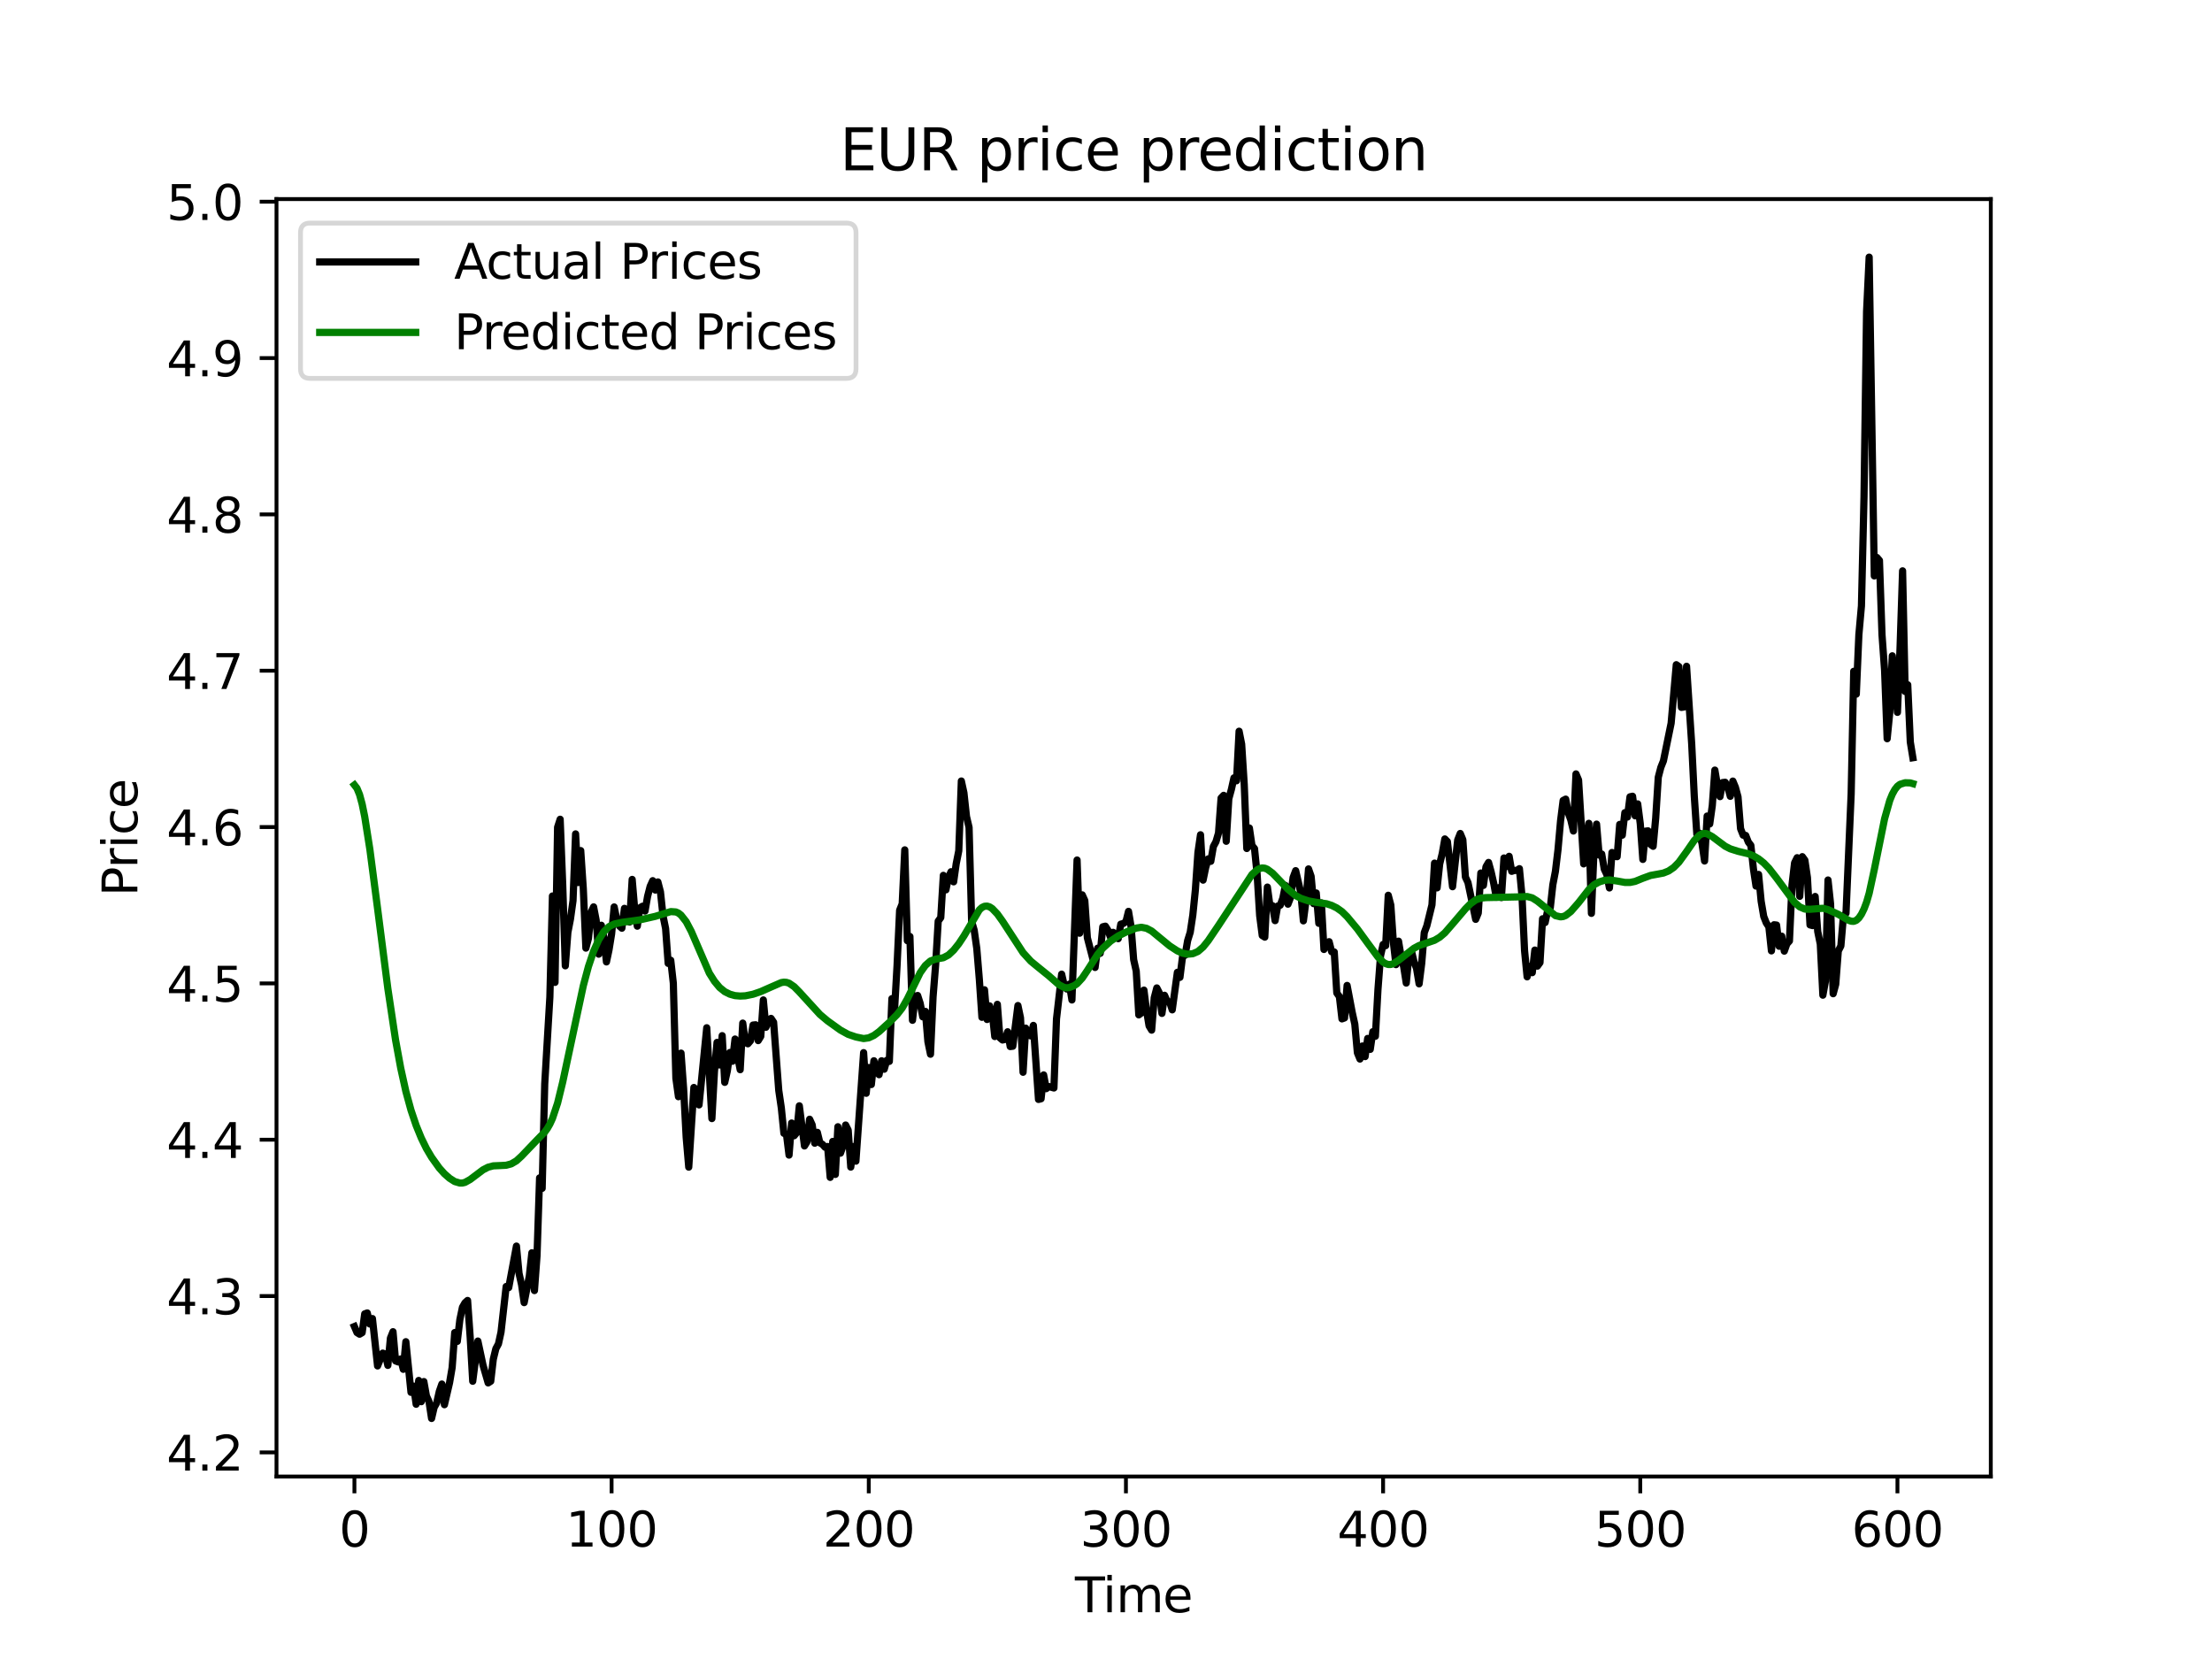 <?xml version="1.0" encoding="utf-8" standalone="no"?>
<!DOCTYPE svg PUBLIC "-//W3C//DTD SVG 1.1//EN"
  "http://www.w3.org/Graphics/SVG/1.1/DTD/svg11.dtd">
<svg xmlns:xlink="http://www.w3.org/1999/xlink" width="460.8pt" height="345.6pt" viewBox="0 0 460.8 345.6" xmlns="http://www.w3.org/2000/svg" version="1.1">
 <defs>
  <style type="text/css">*{stroke-linejoin: round; stroke-linecap: butt}</style>
 </defs>
 <g id="figure_1">
  <g id="patch_1">
   <path d="M 0 345.6 
L 460.8 345.6 
L 460.8 0 
L 0 0 
z
" style="fill: #ffffff"/>
  </g>
  <g id="axes_1">
   <g id="patch_2">
    <path d="M 57.6 307.584 
L 414.72 307.584 
L 414.72 41.472 
L 57.6 41.472 
z
" style="fill: #ffffff"/>
   </g>
   <g id="matplotlib.axis_1">
    <g id="xtick_1">
     <g id="line2d_1">
      <defs>
       <path id="m57cf7cdda7" d="M 0 0 
L 0 3.5 
" style="stroke: #000000; stroke-width: 0.8"/>
      </defs>
      <g>
       <use xlink:href="#m57cf7cdda7" x="73.833" y="307.584" style="stroke: #000000; stroke-width: 0.8"/>
      </g>
     </g>
     <g id="text_1">
      <!-- 0 -->
      <g transform="translate(70.651 322.182)scale(0.1 -0.1)">
       <defs>
        <path id="DejaVuSans-30" d="M 2034 4250 
Q 1547 4250 1301 3770 
Q 1056 3291 1056 2328 
Q 1056 1369 1301 889 
Q 1547 409 2034 409 
Q 2525 409 2770 889 
Q 3016 1369 3016 2328 
Q 3016 3291 2770 3770 
Q 2525 4250 2034 4250 
z
M 2034 4750 
Q 2819 4750 3233 4129 
Q 3647 3509 3647 2328 
Q 3647 1150 3233 529 
Q 2819 -91 2034 -91 
Q 1250 -91 836 529 
Q 422 1150 422 2328 
Q 422 3509 836 4129 
Q 1250 4750 2034 4750 
z
" transform="scale(0.016)"/>
       </defs>
       <use xlink:href="#DejaVuSans-30"/>
      </g>
     </g>
    </g>
    <g id="xtick_2">
     <g id="line2d_2">
      <g>
       <use xlink:href="#m57cf7cdda7" x="127.406" y="307.584" style="stroke: #000000; stroke-width: 0.8"/>
      </g>
     </g>
     <g id="text_2">
      <!-- 100 -->
      <g transform="translate(117.862 322.182)scale(0.1 -0.1)">
       <defs>
        <path id="DejaVuSans-31" d="M 794 531 
L 1825 531 
L 1825 4091 
L 703 3866 
L 703 4441 
L 1819 4666 
L 2450 4666 
L 2450 531 
L 3481 531 
L 3481 0 
L 794 0 
L 794 531 
z
" transform="scale(0.016)"/>
       </defs>
       <use xlink:href="#DejaVuSans-31"/>
       <use xlink:href="#DejaVuSans-30" x="63.623"/>
       <use xlink:href="#DejaVuSans-30" x="127.246"/>
      </g>
     </g>
    </g>
    <g id="xtick_3">
     <g id="line2d_3">
      <g>
       <use xlink:href="#m57cf7cdda7" x="180.979" y="307.584" style="stroke: #000000; stroke-width: 0.8"/>
      </g>
     </g>
     <g id="text_3">
      <!-- 200 -->
      <g transform="translate(171.436 322.182)scale(0.1 -0.1)">
       <defs>
        <path id="DejaVuSans-32" d="M 1228 531 
L 3431 531 
L 3431 0 
L 469 0 
L 469 531 
Q 828 903 1448 1529 
Q 2069 2156 2228 2338 
Q 2531 2678 2651 2914 
Q 2772 3150 2772 3378 
Q 2772 3750 2511 3984 
Q 2250 4219 1831 4219 
Q 1534 4219 1204 4116 
Q 875 4013 500 3803 
L 500 4441 
Q 881 4594 1212 4672 
Q 1544 4750 1819 4750 
Q 2544 4750 2975 4387 
Q 3406 4025 3406 3419 
Q 3406 3131 3298 2873 
Q 3191 2616 2906 2266 
Q 2828 2175 2409 1742 
Q 1991 1309 1228 531 
z
" transform="scale(0.016)"/>
       </defs>
       <use xlink:href="#DejaVuSans-32"/>
       <use xlink:href="#DejaVuSans-30" x="63.623"/>
       <use xlink:href="#DejaVuSans-30" x="127.246"/>
      </g>
     </g>
    </g>
    <g id="xtick_4">
     <g id="line2d_4">
      <g>
       <use xlink:href="#m57cf7cdda7" x="234.553" y="307.584" style="stroke: #000000; stroke-width: 0.8"/>
      </g>
     </g>
     <g id="text_4">
      <!-- 300 -->
      <g transform="translate(225.009 322.182)scale(0.1 -0.1)">
       <defs>
        <path id="DejaVuSans-33" d="M 2597 2516 
Q 3050 2419 3304 2112 
Q 3559 1806 3559 1356 
Q 3559 666 3084 287 
Q 2609 -91 1734 -91 
Q 1441 -91 1130 -33 
Q 819 25 488 141 
L 488 750 
Q 750 597 1062 519 
Q 1375 441 1716 441 
Q 2309 441 2620 675 
Q 2931 909 2931 1356 
Q 2931 1769 2642 2001 
Q 2353 2234 1838 2234 
L 1294 2234 
L 1294 2753 
L 1863 2753 
Q 2328 2753 2575 2939 
Q 2822 3125 2822 3475 
Q 2822 3834 2567 4026 
Q 2313 4219 1838 4219 
Q 1578 4219 1281 4162 
Q 984 4106 628 3988 
L 628 4550 
Q 988 4650 1302 4700 
Q 1616 4750 1894 4750 
Q 2613 4750 3031 4423 
Q 3450 4097 3450 3541 
Q 3450 3153 3228 2886 
Q 3006 2619 2597 2516 
z
" transform="scale(0.016)"/>
       </defs>
       <use xlink:href="#DejaVuSans-33"/>
       <use xlink:href="#DejaVuSans-30" x="63.623"/>
       <use xlink:href="#DejaVuSans-30" x="127.246"/>
      </g>
     </g>
    </g>
    <g id="xtick_5">
     <g id="line2d_5">
      <g>
       <use xlink:href="#m57cf7cdda7" x="288.126" y="307.584" style="stroke: #000000; stroke-width: 0.8"/>
      </g>
     </g>
     <g id="text_5">
      <!-- 400 -->
      <g transform="translate(278.582 322.182)scale(0.1 -0.1)">
       <defs>
        <path id="DejaVuSans-34" d="M 2419 4116 
L 825 1625 
L 2419 1625 
L 2419 4116 
z
M 2253 4666 
L 3047 4666 
L 3047 1625 
L 3713 1625 
L 3713 1100 
L 3047 1100 
L 3047 0 
L 2419 0 
L 2419 1100 
L 313 1100 
L 313 1709 
L 2253 4666 
z
" transform="scale(0.016)"/>
       </defs>
       <use xlink:href="#DejaVuSans-34"/>
       <use xlink:href="#DejaVuSans-30" x="63.623"/>
       <use xlink:href="#DejaVuSans-30" x="127.246"/>
      </g>
     </g>
    </g>
    <g id="xtick_6">
     <g id="line2d_6">
      <g>
       <use xlink:href="#m57cf7cdda7" x="341.7" y="307.584" style="stroke: #000000; stroke-width: 0.8"/>
      </g>
     </g>
     <g id="text_6">
      <!-- 500 -->
      <g transform="translate(332.156 322.182)scale(0.1 -0.1)">
       <defs>
        <path id="DejaVuSans-35" d="M 691 4666 
L 3169 4666 
L 3169 4134 
L 1269 4134 
L 1269 2991 
Q 1406 3038 1543 3061 
Q 1681 3084 1819 3084 
Q 2600 3084 3056 2656 
Q 3513 2228 3513 1497 
Q 3513 744 3044 326 
Q 2575 -91 1722 -91 
Q 1428 -91 1123 -41 
Q 819 9 494 109 
L 494 744 
Q 775 591 1075 516 
Q 1375 441 1709 441 
Q 2250 441 2565 725 
Q 2881 1009 2881 1497 
Q 2881 1984 2565 2268 
Q 2250 2553 1709 2553 
Q 1456 2553 1204 2497 
Q 953 2441 691 2322 
L 691 4666 
z
" transform="scale(0.016)"/>
       </defs>
       <use xlink:href="#DejaVuSans-35"/>
       <use xlink:href="#DejaVuSans-30" x="63.623"/>
       <use xlink:href="#DejaVuSans-30" x="127.246"/>
      </g>
     </g>
    </g>
    <g id="xtick_7">
     <g id="line2d_7">
      <g>
       <use xlink:href="#m57cf7cdda7" x="395.273" y="307.584" style="stroke: #000000; stroke-width: 0.8"/>
      </g>
     </g>
     <g id="text_7">
      <!-- 600 -->
      <g transform="translate(385.729 322.182)scale(0.1 -0.1)">
       <defs>
        <path id="DejaVuSans-36" d="M 2113 2584 
Q 1688 2584 1439 2293 
Q 1191 2003 1191 1497 
Q 1191 994 1439 701 
Q 1688 409 2113 409 
Q 2538 409 2786 701 
Q 3034 994 3034 1497 
Q 3034 2003 2786 2293 
Q 2538 2584 2113 2584 
z
M 3366 4563 
L 3366 3988 
Q 3128 4100 2886 4159 
Q 2644 4219 2406 4219 
Q 1781 4219 1451 3797 
Q 1122 3375 1075 2522 
Q 1259 2794 1537 2939 
Q 1816 3084 2150 3084 
Q 2853 3084 3261 2657 
Q 3669 2231 3669 1497 
Q 3669 778 3244 343 
Q 2819 -91 2113 -91 
Q 1303 -91 875 529 
Q 447 1150 447 2328 
Q 447 3434 972 4092 
Q 1497 4750 2381 4750 
Q 2619 4750 2861 4703 
Q 3103 4656 3366 4563 
z
" transform="scale(0.016)"/>
       </defs>
       <use xlink:href="#DejaVuSans-36"/>
       <use xlink:href="#DejaVuSans-30" x="63.623"/>
       <use xlink:href="#DejaVuSans-30" x="127.246"/>
      </g>
     </g>
    </g>
    <g id="text_8">
     <!-- Time -->
     <g transform="translate(223.926 335.861)scale(0.1 -0.1)">
      <defs>
       <path id="DejaVuSans-54" d="M -19 4666 
L 3928 4666 
L 3928 4134 
L 2272 4134 
L 2272 0 
L 1638 0 
L 1638 4134 
L -19 4134 
L -19 4666 
z
" transform="scale(0.016)"/>
       <path id="DejaVuSans-69" d="M 603 3500 
L 1178 3500 
L 1178 0 
L 603 0 
L 603 3500 
z
M 603 4863 
L 1178 4863 
L 1178 4134 
L 603 4134 
L 603 4863 
z
" transform="scale(0.016)"/>
       <path id="DejaVuSans-6d" d="M 3328 2828 
Q 3544 3216 3844 3400 
Q 4144 3584 4550 3584 
Q 5097 3584 5394 3201 
Q 5691 2819 5691 2113 
L 5691 0 
L 5113 0 
L 5113 2094 
Q 5113 2597 4934 2840 
Q 4756 3084 4391 3084 
Q 3944 3084 3684 2787 
Q 3425 2491 3425 1978 
L 3425 0 
L 2847 0 
L 2847 2094 
Q 2847 2600 2669 2842 
Q 2491 3084 2119 3084 
Q 1678 3084 1418 2786 
Q 1159 2488 1159 1978 
L 1159 0 
L 581 0 
L 581 3500 
L 1159 3500 
L 1159 2956 
Q 1356 3278 1631 3431 
Q 1906 3584 2284 3584 
Q 2666 3584 2933 3390 
Q 3200 3197 3328 2828 
z
" transform="scale(0.016)"/>
       <path id="DejaVuSans-65" d="M 3597 1894 
L 3597 1613 
L 953 1613 
Q 991 1019 1311 708 
Q 1631 397 2203 397 
Q 2534 397 2845 478 
Q 3156 559 3463 722 
L 3463 178 
Q 3153 47 2828 -22 
Q 2503 -91 2169 -91 
Q 1331 -91 842 396 
Q 353 884 353 1716 
Q 353 2575 817 3079 
Q 1281 3584 2069 3584 
Q 2775 3584 3186 3129 
Q 3597 2675 3597 1894 
z
M 3022 2063 
Q 3016 2534 2758 2815 
Q 2500 3097 2075 3097 
Q 1594 3097 1305 2825 
Q 1016 2553 972 2059 
L 3022 2063 
z
" transform="scale(0.016)"/>
      </defs>
      <use xlink:href="#DejaVuSans-54"/>
      <use xlink:href="#DejaVuSans-69" x="57.959"/>
      <use xlink:href="#DejaVuSans-6d" x="85.742"/>
      <use xlink:href="#DejaVuSans-65" x="183.154"/>
     </g>
    </g>
   </g>
   <g id="matplotlib.axis_2">
    <g id="ytick_1">
     <g id="line2d_8">
      <defs>
       <path id="m7603489bee" d="M 0 0 
L -3.5 0 
" style="stroke: #000000; stroke-width: 0.8"/>
      </defs>
      <g>
       <use xlink:href="#m7603489bee" x="57.6" y="302.558" style="stroke: #000000; stroke-width: 0.8"/>
      </g>
     </g>
     <g id="text_9">
      <!-- 4.2 -->
      <g transform="translate(34.697 306.358)scale(0.1 -0.1)">
       <defs>
        <path id="DejaVuSans-2e" d="M 684 794 
L 1344 794 
L 1344 0 
L 684 0 
L 684 794 
z
" transform="scale(0.016)"/>
       </defs>
       <use xlink:href="#DejaVuSans-34"/>
       <use xlink:href="#DejaVuSans-2e" x="63.623"/>
       <use xlink:href="#DejaVuSans-32" x="95.41"/>
      </g>
     </g>
    </g>
    <g id="ytick_2">
     <g id="line2d_9">
      <g>
       <use xlink:href="#m7603489bee" x="57.6" y="269.991" style="stroke: #000000; stroke-width: 0.8"/>
      </g>
     </g>
     <g id="text_10">
      <!-- 4.3 -->
      <g transform="translate(34.697 273.791)scale(0.1 -0.1)">
       <use xlink:href="#DejaVuSans-34"/>
       <use xlink:href="#DejaVuSans-2e" x="63.623"/>
       <use xlink:href="#DejaVuSans-33" x="95.41"/>
      </g>
     </g>
    </g>
    <g id="ytick_3">
     <g id="line2d_10">
      <g>
       <use xlink:href="#m7603489bee" x="57.6" y="237.425" style="stroke: #000000; stroke-width: 0.8"/>
      </g>
     </g>
     <g id="text_11">
      <!-- 4.4 -->
      <g transform="translate(34.697 241.224)scale(0.1 -0.1)">
       <use xlink:href="#DejaVuSans-34"/>
       <use xlink:href="#DejaVuSans-2e" x="63.623"/>
       <use xlink:href="#DejaVuSans-34" x="95.41"/>
      </g>
     </g>
    </g>
    <g id="ytick_4">
     <g id="line2d_11">
      <g>
       <use xlink:href="#m7603489bee" x="57.6" y="204.858" style="stroke: #000000; stroke-width: 0.8"/>
      </g>
     </g>
     <g id="text_12">
      <!-- 4.5 -->
      <g transform="translate(34.697 208.657)scale(0.1 -0.1)">
       <use xlink:href="#DejaVuSans-34"/>
       <use xlink:href="#DejaVuSans-2e" x="63.623"/>
       <use xlink:href="#DejaVuSans-35" x="95.41"/>
      </g>
     </g>
    </g>
    <g id="ytick_5">
     <g id="line2d_12">
      <g>
       <use xlink:href="#m7603489bee" x="57.6" y="172.291" style="stroke: #000000; stroke-width: 0.8"/>
      </g>
     </g>
     <g id="text_13">
      <!-- 4.6 -->
      <g transform="translate(34.697 176.09)scale(0.1 -0.1)">
       <use xlink:href="#DejaVuSans-34"/>
       <use xlink:href="#DejaVuSans-2e" x="63.623"/>
       <use xlink:href="#DejaVuSans-36" x="95.41"/>
      </g>
     </g>
    </g>
    <g id="ytick_6">
     <g id="line2d_13">
      <g>
       <use xlink:href="#m7603489bee" x="57.6" y="139.724" style="stroke: #000000; stroke-width: 0.8"/>
      </g>
     </g>
     <g id="text_14">
      <!-- 4.7 -->
      <g transform="translate(34.697 143.523)scale(0.1 -0.1)">
       <defs>
        <path id="DejaVuSans-37" d="M 525 4666 
L 3525 4666 
L 3525 4397 
L 1831 0 
L 1172 0 
L 2766 4134 
L 525 4134 
L 525 4666 
z
" transform="scale(0.016)"/>
       </defs>
       <use xlink:href="#DejaVuSans-34"/>
       <use xlink:href="#DejaVuSans-2e" x="63.623"/>
       <use xlink:href="#DejaVuSans-37" x="95.41"/>
      </g>
     </g>
    </g>
    <g id="ytick_7">
     <g id="line2d_14">
      <g>
       <use xlink:href="#m7603489bee" x="57.6" y="107.157" style="stroke: #000000; stroke-width: 0.8"/>
      </g>
     </g>
     <g id="text_15">
      <!-- 4.8 -->
      <g transform="translate(34.697 110.956)scale(0.1 -0.1)">
       <defs>
        <path id="DejaVuSans-38" d="M 2034 2216 
Q 1584 2216 1326 1975 
Q 1069 1734 1069 1313 
Q 1069 891 1326 650 
Q 1584 409 2034 409 
Q 2484 409 2743 651 
Q 3003 894 3003 1313 
Q 3003 1734 2745 1975 
Q 2488 2216 2034 2216 
z
M 1403 2484 
Q 997 2584 770 2862 
Q 544 3141 544 3541 
Q 544 4100 942 4425 
Q 1341 4750 2034 4750 
Q 2731 4750 3128 4425 
Q 3525 4100 3525 3541 
Q 3525 3141 3298 2862 
Q 3072 2584 2669 2484 
Q 3125 2378 3379 2068 
Q 3634 1759 3634 1313 
Q 3634 634 3220 271 
Q 2806 -91 2034 -91 
Q 1263 -91 848 271 
Q 434 634 434 1313 
Q 434 1759 690 2068 
Q 947 2378 1403 2484 
z
M 1172 3481 
Q 1172 3119 1398 2916 
Q 1625 2713 2034 2713 
Q 2441 2713 2670 2916 
Q 2900 3119 2900 3481 
Q 2900 3844 2670 4047 
Q 2441 4250 2034 4250 
Q 1625 4250 1398 4047 
Q 1172 3844 1172 3481 
z
" transform="scale(0.016)"/>
       </defs>
       <use xlink:href="#DejaVuSans-34"/>
       <use xlink:href="#DejaVuSans-2e" x="63.623"/>
       <use xlink:href="#DejaVuSans-38" x="95.41"/>
      </g>
     </g>
    </g>
    <g id="ytick_8">
     <g id="line2d_15">
      <g>
       <use xlink:href="#m7603489bee" x="57.6" y="74.59" style="stroke: #000000; stroke-width: 0.8"/>
      </g>
     </g>
     <g id="text_16">
      <!-- 4.9 -->
      <g transform="translate(34.697 78.389)scale(0.1 -0.1)">
       <defs>
        <path id="DejaVuSans-39" d="M 703 97 
L 703 672 
Q 941 559 1184 500 
Q 1428 441 1663 441 
Q 2288 441 2617 861 
Q 2947 1281 2994 2138 
Q 2813 1869 2534 1725 
Q 2256 1581 1919 1581 
Q 1219 1581 811 2004 
Q 403 2428 403 3163 
Q 403 3881 828 4315 
Q 1253 4750 1959 4750 
Q 2769 4750 3195 4129 
Q 3622 3509 3622 2328 
Q 3622 1225 3098 567 
Q 2575 -91 1691 -91 
Q 1453 -91 1209 -44 
Q 966 3 703 97 
z
M 1959 2075 
Q 2384 2075 2632 2365 
Q 2881 2656 2881 3163 
Q 2881 3666 2632 3958 
Q 2384 4250 1959 4250 
Q 1534 4250 1286 3958 
Q 1038 3666 1038 3163 
Q 1038 2656 1286 2365 
Q 1534 2075 1959 2075 
z
" transform="scale(0.016)"/>
       </defs>
       <use xlink:href="#DejaVuSans-34"/>
       <use xlink:href="#DejaVuSans-2e" x="63.623"/>
       <use xlink:href="#DejaVuSans-39" x="95.41"/>
      </g>
     </g>
    </g>
    <g id="ytick_9">
     <g id="line2d_16">
      <g>
       <use xlink:href="#m7603489bee" x="57.6" y="42.023" style="stroke: #000000; stroke-width: 0.8"/>
      </g>
     </g>
     <g id="text_17">
      <!-- 5.0 -->
      <g transform="translate(34.697 45.822)scale(0.1 -0.1)">
       <use xlink:href="#DejaVuSans-35"/>
       <use xlink:href="#DejaVuSans-2e" x="63.623"/>
       <use xlink:href="#DejaVuSans-30" x="95.41"/>
      </g>
     </g>
    </g>
    <g id="text_18">
     <!-- Price -->
     <g transform="translate(28.617 186.726)rotate(-90)scale(0.1 -0.1)">
      <defs>
       <path id="DejaVuSans-50" d="M 1259 4147 
L 1259 2394 
L 2053 2394 
Q 2494 2394 2734 2622 
Q 2975 2850 2975 3272 
Q 2975 3691 2734 3919 
Q 2494 4147 2053 4147 
L 1259 4147 
z
M 628 4666 
L 2053 4666 
Q 2838 4666 3239 4311 
Q 3641 3956 3641 3272 
Q 3641 2581 3239 2228 
Q 2838 1875 2053 1875 
L 1259 1875 
L 1259 0 
L 628 0 
L 628 4666 
z
" transform="scale(0.016)"/>
       <path id="DejaVuSans-72" d="M 2631 2963 
Q 2534 3019 2420 3045 
Q 2306 3072 2169 3072 
Q 1681 3072 1420 2755 
Q 1159 2438 1159 1844 
L 1159 0 
L 581 0 
L 581 3500 
L 1159 3500 
L 1159 2956 
Q 1341 3275 1631 3429 
Q 1922 3584 2338 3584 
Q 2397 3584 2469 3576 
Q 2541 3569 2628 3553 
L 2631 2963 
z
" transform="scale(0.016)"/>
       <path id="DejaVuSans-63" d="M 3122 3366 
L 3122 2828 
Q 2878 2963 2633 3030 
Q 2388 3097 2138 3097 
Q 1578 3097 1268 2742 
Q 959 2388 959 1747 
Q 959 1106 1268 751 
Q 1578 397 2138 397 
Q 2388 397 2633 464 
Q 2878 531 3122 666 
L 3122 134 
Q 2881 22 2623 -34 
Q 2366 -91 2075 -91 
Q 1284 -91 818 406 
Q 353 903 353 1747 
Q 353 2603 823 3093 
Q 1294 3584 2113 3584 
Q 2378 3584 2631 3529 
Q 2884 3475 3122 3366 
z
" transform="scale(0.016)"/>
      </defs>
      <use xlink:href="#DejaVuSans-50"/>
      <use xlink:href="#DejaVuSans-72" x="58.553"/>
      <use xlink:href="#DejaVuSans-69" x="99.666"/>
      <use xlink:href="#DejaVuSans-63" x="127.449"/>
      <use xlink:href="#DejaVuSans-65" x="182.43"/>
     </g>
    </g>
   </g>
   <g id="line2d_17">
    <path d="M 73.833 276.342 
L 74.368 277.599 
L 74.904 277.938 
L 75.44 277.619 
L 75.976 273.704 
L 76.511 273.509 
L 77.047 275.821 
L 77.583 274.681 
L 78.654 284.549 
L 79.726 281.878 
L 80.262 282.074 
L 80.797 284.435 
L 81.333 278.752 
L 81.869 277.417 
L 82.404 283.507 
L 82.94 283.709 
L 83.476 283.106 
L 84.012 285.252 
L 84.547 279.501 
L 85.619 290.053 
L 86.155 288.756 
L 86.69 292.528 
L 87.226 287.574 
L 87.762 291.997 
L 88.298 287.806 
L 88.833 290.802 
L 89.369 291.974 
L 89.905 295.488 
L 90.44 293.179 
L 90.976 292.235 
L 91.512 289.857 
L 92.048 288.32 
L 92.583 292.625 
L 93.655 288.03 
L 94.191 284.881 
L 94.726 277.596 
L 95.262 279.436 
L 95.798 274.909 
L 96.334 272.336 
L 96.869 271.392 
L 97.405 270.91 
L 97.941 278.459 
L 98.476 287.74 
L 99.548 279.364 
L 100.619 284.386 
L 101.691 288.086 
L 102.227 287.74 
L 102.762 283.148 
L 103.298 280.954 
L 103.834 279.957 
L 104.37 277.514 
L 105.441 268.005 
L 105.977 268.233 
L 107.584 259.583 
L 108.12 265.25 
L 108.655 267.63 
L 109.191 271.359 
L 110.263 265.855 
L 110.798 260.977 
L 111.334 268.848 
L 111.87 261.615 
L 112.406 245.374 
L 112.941 247.556 
L 113.477 225.785 
L 114.548 207.714 
L 115.084 186.653 
L 115.62 204.649 
L 116.156 172.333 
L 116.691 170.666 
L 117.227 184.373 
L 117.763 201.2 
L 118.299 194.234 
L 118.834 191.473 
L 119.37 187.61 
L 119.906 173.717 
L 120.442 183.852 
L 120.977 177.195 
L 121.513 185.155 
L 122.049 197.51 
L 122.584 195.478 
L 123.12 190.098 
L 123.656 188.919 
L 124.192 191.701 
L 124.727 198.768 
L 125.263 192.743 
L 125.799 195.315 
L 126.335 200.383 
L 126.87 197.856 
L 127.406 194.56 
L 127.942 188.932 
L 128.478 191.538 
L 129.013 192.873 
L 129.549 193.362 
L 130.085 189.226 
L 130.62 189.812 
L 131.156 192.078 
L 131.692 183.201 
L 132.228 189.519 
L 132.763 192.938 
L 133.299 189.112 
L 133.835 188.789 
L 134.371 189.789 
L 134.906 186.718 
L 135.442 184.634 
L 135.978 183.461 
L 136.514 185.415 
L 137.049 183.722 
L 137.585 185.786 
L 138.121 190.795 
L 138.656 193.427 
L 139.192 200.689 
L 139.728 200.038 
L 140.264 204.793 
L 140.799 224.626 
L 141.335 228.465 
L 141.871 219.382 
L 142.407 226.759 
L 142.942 236.897 
L 143.478 243.137 
L 144.55 226.541 
L 145.085 227.068 
L 145.621 230.175 
L 147.228 214.1 
L 148.3 233.018 
L 148.835 223.193 
L 149.371 217.152 
L 149.907 221.857 
L 150.443 215.745 
L 150.978 225.473 
L 151.514 223.102 
L 152.05 219.252 
L 152.586 221.082 
L 153.121 216.451 
L 153.657 220.073 
L 154.193 222.838 
L 154.728 213.13 
L 155.264 217.152 
L 155.8 217.438 
L 156.336 216.813 
L 156.871 213.537 
L 157.407 213.481 
L 157.943 216.777 
L 158.479 215.898 
L 159.014 208.306 
L 159.55 214.002 
L 160.086 212.804 
L 160.622 212.153 
L 161.157 212.957 
L 162.229 227.156 
L 162.764 230.807 
L 163.3 236.089 
L 163.836 236.301 
L 164.372 240.629 
L 164.907 233.946 
L 165.443 236.591 
L 165.979 235.926 
L 166.515 230.364 
L 167.586 238.724 
L 168.122 237.851 
L 168.658 233.158 
L 169.193 234.331 
L 169.729 238.151 
L 170.265 235.887 
L 170.801 238.076 
L 171.336 238.385 
L 171.872 238.988 
L 172.408 238.835 
L 172.943 245.267 
L 173.479 237.776 
L 174.015 244.654 
L 174.551 234.721 
L 175.086 240.222 
L 175.622 238.714 
L 176.158 234.36 
L 176.694 235.438 
L 177.229 243.124 
L 177.765 238.841 
L 178.301 241.889 
L 179.908 219.285 
L 180.444 227.752 
L 180.979 222.379 
L 181.515 225.928 
L 182.051 220.978 
L 182.587 223.128 
L 183.122 223.877 
L 183.658 220.978 
L 184.194 222.737 
L 184.73 220.89 
L 185.265 221.109 
L 185.801 208.033 
L 186.337 210.586 
L 186.873 201.164 
L 187.408 189.623 
L 187.944 188.281 
L 188.48 177.042 
L 189.015 195.964 
L 189.551 195.087 
L 190.087 212.543 
L 190.623 207.88 
L 191.158 207.375 
L 191.694 209.03 
L 192.23 211.827 
L 192.766 210.687 
L 193.301 217.005 
L 193.837 219.614 
L 194.373 207.684 
L 194.909 200.989 
L 195.444 191.896 
L 195.98 191.147 
L 196.516 182.354 
L 197.051 185.373 
L 197.587 182.745 
L 198.123 181.595 
L 198.659 183.702 
L 199.194 179.931 
L 199.73 177.238 
L 200.266 162.697 
L 200.802 165.159 
L 201.337 170.086 
L 201.873 172.362 
L 202.409 191.964 
L 202.945 193.801 
L 203.48 197.569 
L 204.016 204.053 
L 204.552 211.925 
L 205.087 206.193 
L 205.623 212.381 
L 206.159 209.547 
L 206.695 210.964 
L 207.23 215.93 
L 207.766 209.218 
L 208.302 216.194 
L 208.838 216.647 
L 209.373 216.53 
L 209.909 214.937 
L 210.445 218.015 
L 210.981 217.95 
L 212.052 209.472 
L 212.588 212.035 
L 213.123 223.372 
L 213.659 214.178 
L 214.195 215.569 
L 214.731 215.8 
L 215.266 213.612 
L 216.338 229.032 
L 216.874 228.892 
L 217.409 223.925 
L 217.945 226.785 
L 218.481 226.342 
L 219.552 226.645 
L 220.088 212.247 
L 221.159 202.936 
L 221.695 205.258 
L 222.231 206.03 
L 222.767 205.011 
L 223.302 208.31 
L 224.374 179.159 
L 224.91 194.404 
L 225.445 186.412 
L 225.981 187.597 
L 226.517 195.355 
L 228.124 201.539 
L 228.66 197.53 
L 229.195 198.595 
L 229.731 193.068 
L 230.267 192.938 
L 230.803 193.782 
L 231.338 195.241 
L 231.874 194.221 
L 232.41 194.697 
L 232.946 195.543 
L 233.481 192.521 
L 234.017 192.378 
L 234.553 191.994 
L 235.089 189.854 
L 235.624 193.036 
L 236.16 199.907 
L 236.696 202.298 
L 237.231 211.417 
L 237.767 211.013 
L 238.303 206.258 
L 238.839 210.492 
L 239.374 213.716 
L 239.91 214.595 
L 240.446 207.854 
L 240.982 205.802 
L 241.517 206.844 
L 242.053 211.11 
L 242.589 207.333 
L 243.125 208.574 
L 243.66 208.733 
L 244.196 210.368 
L 245.267 202.552 
L 245.803 203.601 
L 246.339 199.334 
L 246.875 198.982 
L 247.41 195.934 
L 247.946 194.208 
L 248.482 190.652 
L 249.018 185.366 
L 249.553 177.589 
L 250.089 173.896 
L 250.625 183.347 
L 251.161 180.755 
L 251.696 178.921 
L 252.232 179.429 
L 252.768 176.332 
L 253.303 175.352 
L 253.839 173.531 
L 254.375 166.243 
L 254.911 165.683 
L 255.446 175.254 
L 255.982 166.403 
L 256.518 164.449 
L 257.054 162.045 
L 257.589 162.651 
L 258.125 152.327 
L 258.661 155.03 
L 259.197 163.432 
L 259.732 176.759 
L 260.268 172.486 
L 260.804 176.127 
L 261.339 176.785 
L 261.875 182.009 
L 262.411 190.743 
L 262.947 194.882 
L 263.482 195.221 
L 264.018 184.796 
L 264.554 188.704 
L 265.09 188.675 
L 265.625 191.788 
L 266.161 188.75 
L 266.697 188.574 
L 267.233 187.125 
L 267.768 184.451 
L 268.304 188.359 
L 268.84 186.978 
L 269.375 182.807 
L 269.911 181.377 
L 270.983 185.985 
L 271.518 191.831 
L 272.054 187.705 
L 272.59 181.012 
L 273.126 182.549 
L 273.661 188.245 
L 274.197 186.021 
L 274.733 192.345 
L 275.269 188.089 
L 275.804 197.791 
L 276.34 196.82 
L 276.876 196.169 
L 277.411 198.273 
L 277.947 198.312 
L 278.483 206.854 
L 279.019 207.613 
L 279.554 212.25 
L 280.09 212.055 
L 280.626 205.284 
L 281.697 210.941 
L 282.233 213.358 
L 282.769 219.317 
L 283.305 220.62 
L 283.84 217.894 
L 284.376 220.112 
L 284.912 216.321 
L 285.447 218.601 
L 285.983 214.921 
L 286.519 215.869 
L 287.055 206.124 
L 287.59 199.1 
L 288.126 196.748 
L 288.662 197.003 
L 289.198 186.5 
L 289.733 188.545 
L 290.269 196.348 
L 290.805 200.95 
L 291.341 196.061 
L 291.876 199.315 
L 292.412 201.389 
L 292.948 204.789 
L 293.483 199.191 
L 294.019 198.067 
L 294.555 200.302 
L 295.091 201.747 
L 295.626 204.955 
L 296.162 200.735 
L 296.698 194.293 
L 297.234 192.866 
L 298.305 188.499 
L 298.841 179.801 
L 299.377 184.959 
L 299.912 179.977 
L 300.448 177.788 
L 300.984 174.766 
L 301.519 175.319 
L 302.591 184.718 
L 303.662 174.994 
L 304.198 173.629 
L 304.734 174.929 
L 305.27 182.706 
L 305.805 183.852 
L 307.413 191.518 
L 307.948 190.212 
L 308.484 181.865 
L 309.02 184.451 
L 309.555 180.569 
L 310.091 179.661 
L 310.627 181.608 
L 311.163 183.995 
L 311.698 186.913 
L 312.234 184.923 
L 312.77 186.978 
L 313.306 178.732 
L 313.841 180.53 
L 314.377 178.387 
L 314.913 181.514 
L 315.449 181.331 
L 315.984 181.322 
L 316.52 180.96 
L 317.056 186.607 
L 317.592 198.035 
L 318.127 203.49 
L 318.663 201.318 
L 319.199 202.62 
L 319.734 197.918 
L 320.27 201.262 
L 320.806 200.526 
L 321.342 191.398 
L 321.877 192.189 
L 322.413 189.629 
L 322.949 189.112 
L 323.485 184.305 
L 324.02 181.52 
L 324.556 177.045 
L 325.092 171.008 
L 325.628 166.754 
L 326.163 166.474 
L 326.699 169.334 
L 327.235 170.838 
L 327.77 173.115 
L 328.306 161.221 
L 328.842 162.485 
L 329.913 179.964 
L 330.985 171.516 
L 331.521 190.268 
L 332.056 177.257 
L 332.592 171.682 
L 333.128 178.127 
L 333.664 177.905 
L 334.199 181.061 
L 334.735 182.191 
L 335.271 184.976 
L 335.806 177.589 
L 336.342 178.387 
L 336.878 178.459 
L 337.414 171.737 
L 337.949 173.984 
L 338.485 169.295 
L 339.021 170.206 
L 339.557 165.989 
L 340.092 165.875 
L 340.628 169.949 
L 341.164 167.464 
L 341.7 171.607 
L 342.235 179.032 
L 342.771 173.154 
L 343.307 173.079 
L 343.842 175.906 
L 344.378 176.296 
L 344.914 170.395 
L 345.45 161.912 
L 345.985 159.857 
L 346.521 158.515 
L 348.128 150.647 
L 349.2 138.47 
L 349.736 138.857 
L 350.271 147.361 
L 350.807 147.279 
L 351.343 138.799 
L 352.414 155.03 
L 352.95 165.875 
L 353.486 173.818 
L 354.021 173.561 
L 354.557 175.71 
L 355.093 179.358 
L 355.629 169.995 
L 356.164 171.646 
L 356.7 167.829 
L 357.236 160.423 
L 357.772 163.573 
L 358.307 165.953 
L 358.843 163.025 
L 359.379 162.96 
L 359.914 163.885 
L 360.45 165.888 
L 360.986 162.716 
L 361.522 164.015 
L 362.057 165.996 
L 362.593 172.633 
L 363.129 173.984 
L 363.665 174.033 
L 364.2 175.401 
L 364.736 176.111 
L 365.272 181.022 
L 365.808 184.588 
L 366.343 182.159 
L 366.879 187.744 
L 367.415 190.909 
L 367.95 192.261 
L 368.486 193.072 
L 369.022 198.084 
L 369.558 192.645 
L 370.093 192.707 
L 370.629 197.123 
L 371.165 195.022 
L 371.701 198.139 
L 372.236 196.625 
L 372.772 196.022 
L 373.308 184.34 
L 373.844 179.749 
L 374.379 178.674 
L 374.915 186.724 
L 375.451 178.459 
L 375.986 179.195 
L 376.522 182.813 
L 377.058 192.671 
L 377.594 192.814 
L 378.129 186.75 
L 378.665 194.052 
L 379.201 196.67 
L 379.737 207.316 
L 380.272 204.392 
L 380.808 183.321 
L 381.344 188.317 
L 381.88 207.01 
L 382.415 205.053 
L 382.951 198.1 
L 383.487 197.058 
L 384.022 190.802 
L 384.558 190.251 
L 385.63 165.406 
L 386.165 139.841 
L 386.701 144.602 
L 387.237 132.233 
L 387.773 126.209 
L 388.308 103.477 
L 388.844 64.878 
L 389.38 53.568 
L 390.451 119.972 
L 390.987 116.126 
L 391.523 116.748 
L 392.058 132.25 
L 392.594 139.62 
L 393.13 153.89 
L 393.666 148.458 
L 394.201 136.617 
L 395.273 148.393 
L 395.809 135.148 
L 396.344 118.92 
L 396.88 144.052 
L 397.416 142.652 
L 397.952 154.574 
L 398.487 157.847 
L 398.487 157.847 
" clip-path="url(#pf3f212b8b5)" style="fill: none; stroke: #000000; stroke-width: 1.5; stroke-linecap: square"/>
   </g>
   <g id="line2d_18">
    <path d="M 73.833 163.527 
L 74.368 164.223 
L 74.904 165.528 
L 75.44 167.502 
L 75.976 170.123 
L 77.047 176.917 
L 78.654 189.254 
L 80.797 205.948 
L 82.404 216.656 
L 83.476 222.504 
L 84.547 227.354 
L 85.619 231.274 
L 86.69 234.448 
L 87.762 237.076 
L 88.833 239.265 
L 89.905 241.08 
L 91.512 243.323 
L 92.583 244.514 
L 93.655 245.455 
L 94.726 246.137 
L 95.798 246.45 
L 96.334 246.441 
L 96.869 246.313 
L 97.941 245.715 
L 100.619 243.697 
L 101.691 243.146 
L 102.762 242.868 
L 104.37 242.799 
L 105.441 242.743 
L 106.512 242.452 
L 107.584 241.825 
L 108.655 240.837 
L 111.87 237.475 
L 113.477 235.825 
L 114.013 235.094 
L 114.548 234.168 
L 115.084 233.003 
L 116.156 229.79 
L 117.227 225.399 
L 121.513 205.343 
L 122.584 201.336 
L 123.656 198.158 
L 124.727 195.76 
L 125.799 194.086 
L 126.87 193.032 
L 127.942 192.492 
L 129.549 192.144 
L 133.299 191.626 
L 136.514 190.892 
L 139.728 189.9 
L 140.799 189.974 
L 141.335 190.212 
L 141.871 190.64 
L 142.942 192 
L 144.014 194.034 
L 147.764 202.724 
L 148.835 204.417 
L 149.907 205.71 
L 150.978 206.579 
L 152.05 207.111 
L 153.121 207.406 
L 154.193 207.495 
L 155.264 207.445 
L 156.871 207.119 
L 158.479 206.565 
L 160.622 205.619 
L 162.764 204.687 
L 163.3 204.605 
L 163.836 204.644 
L 164.372 204.814 
L 165.443 205.544 
L 166.515 206.635 
L 170.801 211.324 
L 172.408 212.675 
L 175.086 214.595 
L 176.694 215.478 
L 178.301 216.022 
L 179.908 216.353 
L 180.979 216.2 
L 182.051 215.697 
L 183.122 214.918 
L 185.265 212.972 
L 186.873 211.36 
L 187.944 209.984 
L 189.015 208.097 
L 191.694 202.627 
L 192.766 201.121 
L 193.837 200.184 
L 194.909 199.808 
L 196.516 199.514 
L 197.587 198.946 
L 198.659 197.943 
L 199.73 196.6 
L 200.802 194.984 
L 204.016 189.539 
L 204.552 189.052 
L 205.087 188.794 
L 205.623 188.754 
L 206.159 188.922 
L 206.695 189.27 
L 207.766 190.393 
L 208.838 191.888 
L 213.123 198.461 
L 214.731 200.227 
L 216.338 201.546 
L 218.481 203.28 
L 220.624 205.156 
L 221.695 205.708 
L 222.231 205.781 
L 222.767 205.725 
L 223.838 205.29 
L 224.374 204.92 
L 225.445 203.759 
L 226.517 202.17 
L 228.66 198.815 
L 229.731 197.529 
L 231.338 196.065 
L 232.946 194.977 
L 234.553 194.182 
L 236.696 193.337 
L 237.767 193.166 
L 238.839 193.382 
L 239.91 193.95 
L 241.517 195.279 
L 243.66 197.043 
L 245.267 198.089 
L 246.339 198.565 
L 247.41 198.775 
L 248.482 198.672 
L 249.553 198.213 
L 250.625 197.289 
L 251.696 195.96 
L 253.839 192.788 
L 260.804 182.177 
L 261.875 181.21 
L 262.411 180.93 
L 262.947 180.809 
L 263.482 180.864 
L 264.018 181.089 
L 265.09 181.887 
L 266.697 183.543 
L 268.304 185.236 
L 269.911 186.564 
L 270.983 187.14 
L 272.59 187.68 
L 274.197 187.973 
L 276.34 188.267 
L 277.411 188.612 
L 278.483 189.142 
L 279.554 189.899 
L 280.626 190.952 
L 282.769 193.523 
L 284.912 196.467 
L 287.055 199.362 
L 288.126 200.423 
L 288.662 200.748 
L 289.198 200.92 
L 289.733 200.917 
L 290.269 200.743 
L 291.341 200.051 
L 294.555 197.545 
L 295.626 196.97 
L 297.234 196.431 
L 298.841 195.878 
L 299.912 195.244 
L 300.984 194.333 
L 302.591 192.485 
L 305.27 189.339 
L 306.341 188.258 
L 307.413 187.477 
L 308.484 187.09 
L 309.555 186.987 
L 317.056 186.82 
L 318.127 186.759 
L 319.199 187.041 
L 320.27 187.721 
L 324.02 190.745 
L 325.092 190.995 
L 325.628 190.929 
L 326.163 190.717 
L 327.235 189.887 
L 328.842 188.044 
L 330.985 185.31 
L 332.056 184.322 
L 333.128 183.726 
L 334.199 183.394 
L 335.271 183.298 
L 336.878 183.532 
L 338.485 183.823 
L 339.557 183.832 
L 340.628 183.61 
L 342.235 182.956 
L 343.842 182.37 
L 345.45 182.076 
L 346.521 181.871 
L 347.593 181.442 
L 348.664 180.711 
L 349.736 179.625 
L 351.343 177.407 
L 352.95 175.081 
L 354.021 173.982 
L 354.557 173.698 
L 355.093 173.604 
L 355.629 173.698 
L 356.7 174.288 
L 359.379 176.282 
L 360.45 176.828 
L 362.057 177.342 
L 364.2 177.852 
L 365.272 178.286 
L 366.343 178.912 
L 367.415 179.762 
L 368.486 180.856 
L 370.093 182.916 
L 373.844 187.99 
L 374.915 188.919 
L 375.986 189.379 
L 377.058 189.42 
L 379.737 189.21 
L 380.808 189.488 
L 382.951 190.469 
L 385.094 191.719 
L 385.63 191.902 
L 386.165 191.936 
L 386.701 191.724 
L 387.237 191.237 
L 387.773 190.449 
L 388.308 189.358 
L 388.844 187.933 
L 389.38 186.089 
L 390.451 181.143 
L 392.594 170.562 
L 393.666 166.763 
L 394.201 165.447 
L 394.737 164.471 
L 395.273 163.793 
L 395.809 163.384 
L 396.88 163.06 
L 397.952 163.094 
L 398.487 163.253 
L 398.487 163.253 
" clip-path="url(#pf3f212b8b5)" style="fill: none; stroke: #008000; stroke-width: 1.5; stroke-linecap: square"/>
   </g>
   <g id="patch_3">
    <path d="M 57.6 307.584 
L 57.6 41.472 
" style="fill: none; stroke: #000000; stroke-width: 0.8; stroke-linejoin: miter; stroke-linecap: square"/>
   </g>
   <g id="patch_4">
    <path d="M 414.72 307.584 
L 414.72 41.472 
" style="fill: none; stroke: #000000; stroke-width: 0.8; stroke-linejoin: miter; stroke-linecap: square"/>
   </g>
   <g id="patch_5">
    <path d="M 57.6 307.584 
L 414.72 307.584 
" style="fill: none; stroke: #000000; stroke-width: 0.8; stroke-linejoin: miter; stroke-linecap: square"/>
   </g>
   <g id="patch_6">
    <path d="M 57.6 41.472 
L 414.72 41.472 
" style="fill: none; stroke: #000000; stroke-width: 0.8; stroke-linejoin: miter; stroke-linecap: square"/>
   </g>
   <g id="text_19">
    <!-- EUR price prediction -->
    <g transform="translate(174.961 35.472)scale(0.12 -0.12)">
     <defs>
      <path id="DejaVuSans-45" d="M 628 4666 
L 3578 4666 
L 3578 4134 
L 1259 4134 
L 1259 2753 
L 3481 2753 
L 3481 2222 
L 1259 2222 
L 1259 531 
L 3634 531 
L 3634 0 
L 628 0 
L 628 4666 
z
" transform="scale(0.016)"/>
      <path id="DejaVuSans-55" d="M 556 4666 
L 1191 4666 
L 1191 1831 
Q 1191 1081 1462 751 
Q 1734 422 2344 422 
Q 2950 422 3222 751 
Q 3494 1081 3494 1831 
L 3494 4666 
L 4128 4666 
L 4128 1753 
Q 4128 841 3676 375 
Q 3225 -91 2344 -91 
Q 1459 -91 1007 375 
Q 556 841 556 1753 
L 556 4666 
z
" transform="scale(0.016)"/>
      <path id="DejaVuSans-52" d="M 2841 2188 
Q 3044 2119 3236 1894 
Q 3428 1669 3622 1275 
L 4263 0 
L 3584 0 
L 2988 1197 
Q 2756 1666 2539 1819 
Q 2322 1972 1947 1972 
L 1259 1972 
L 1259 0 
L 628 0 
L 628 4666 
L 2053 4666 
Q 2853 4666 3247 4331 
Q 3641 3997 3641 3322 
Q 3641 2881 3436 2590 
Q 3231 2300 2841 2188 
z
M 1259 4147 
L 1259 2491 
L 2053 2491 
Q 2509 2491 2742 2702 
Q 2975 2913 2975 3322 
Q 2975 3731 2742 3939 
Q 2509 4147 2053 4147 
L 1259 4147 
z
" transform="scale(0.016)"/>
      <path id="DejaVuSans-20" transform="scale(0.016)"/>
      <path id="DejaVuSans-70" d="M 1159 525 
L 1159 -1331 
L 581 -1331 
L 581 3500 
L 1159 3500 
L 1159 2969 
Q 1341 3281 1617 3432 
Q 1894 3584 2278 3584 
Q 2916 3584 3314 3078 
Q 3713 2572 3713 1747 
Q 3713 922 3314 415 
Q 2916 -91 2278 -91 
Q 1894 -91 1617 61 
Q 1341 213 1159 525 
z
M 3116 1747 
Q 3116 2381 2855 2742 
Q 2594 3103 2138 3103 
Q 1681 3103 1420 2742 
Q 1159 2381 1159 1747 
Q 1159 1113 1420 752 
Q 1681 391 2138 391 
Q 2594 391 2855 752 
Q 3116 1113 3116 1747 
z
" transform="scale(0.016)"/>
      <path id="DejaVuSans-64" d="M 2906 2969 
L 2906 4863 
L 3481 4863 
L 3481 0 
L 2906 0 
L 2906 525 
Q 2725 213 2448 61 
Q 2172 -91 1784 -91 
Q 1150 -91 751 415 
Q 353 922 353 1747 
Q 353 2572 751 3078 
Q 1150 3584 1784 3584 
Q 2172 3584 2448 3432 
Q 2725 3281 2906 2969 
z
M 947 1747 
Q 947 1113 1208 752 
Q 1469 391 1925 391 
Q 2381 391 2643 752 
Q 2906 1113 2906 1747 
Q 2906 2381 2643 2742 
Q 2381 3103 1925 3103 
Q 1469 3103 1208 2742 
Q 947 2381 947 1747 
z
" transform="scale(0.016)"/>
      <path id="DejaVuSans-74" d="M 1172 4494 
L 1172 3500 
L 2356 3500 
L 2356 3053 
L 1172 3053 
L 1172 1153 
Q 1172 725 1289 603 
Q 1406 481 1766 481 
L 2356 481 
L 2356 0 
L 1766 0 
Q 1100 0 847 248 
Q 594 497 594 1153 
L 594 3053 
L 172 3053 
L 172 3500 
L 594 3500 
L 594 4494 
L 1172 4494 
z
" transform="scale(0.016)"/>
      <path id="DejaVuSans-6f" d="M 1959 3097 
Q 1497 3097 1228 2736 
Q 959 2375 959 1747 
Q 959 1119 1226 758 
Q 1494 397 1959 397 
Q 2419 397 2687 759 
Q 2956 1122 2956 1747 
Q 2956 2369 2687 2733 
Q 2419 3097 1959 3097 
z
M 1959 3584 
Q 2709 3584 3137 3096 
Q 3566 2609 3566 1747 
Q 3566 888 3137 398 
Q 2709 -91 1959 -91 
Q 1206 -91 779 398 
Q 353 888 353 1747 
Q 353 2609 779 3096 
Q 1206 3584 1959 3584 
z
" transform="scale(0.016)"/>
      <path id="DejaVuSans-6e" d="M 3513 2113 
L 3513 0 
L 2938 0 
L 2938 2094 
Q 2938 2591 2744 2837 
Q 2550 3084 2163 3084 
Q 1697 3084 1428 2787 
Q 1159 2491 1159 1978 
L 1159 0 
L 581 0 
L 581 3500 
L 1159 3500 
L 1159 2956 
Q 1366 3272 1645 3428 
Q 1925 3584 2291 3584 
Q 2894 3584 3203 3211 
Q 3513 2838 3513 2113 
z
" transform="scale(0.016)"/>
     </defs>
     <use xlink:href="#DejaVuSans-45"/>
     <use xlink:href="#DejaVuSans-55" x="63.184"/>
     <use xlink:href="#DejaVuSans-52" x="136.377"/>
     <use xlink:href="#DejaVuSans-20" x="205.859"/>
     <use xlink:href="#DejaVuSans-70" x="237.646"/>
     <use xlink:href="#DejaVuSans-72" x="301.123"/>
     <use xlink:href="#DejaVuSans-69" x="342.236"/>
     <use xlink:href="#DejaVuSans-63" x="370.02"/>
     <use xlink:href="#DejaVuSans-65" x="425"/>
     <use xlink:href="#DejaVuSans-20" x="486.523"/>
     <use xlink:href="#DejaVuSans-70" x="518.311"/>
     <use xlink:href="#DejaVuSans-72" x="581.787"/>
     <use xlink:href="#DejaVuSans-65" x="620.65"/>
     <use xlink:href="#DejaVuSans-64" x="682.174"/>
     <use xlink:href="#DejaVuSans-69" x="745.65"/>
     <use xlink:href="#DejaVuSans-63" x="773.434"/>
     <use xlink:href="#DejaVuSans-74" x="828.414"/>
     <use xlink:href="#DejaVuSans-69" x="867.623"/>
     <use xlink:href="#DejaVuSans-6f" x="895.406"/>
     <use xlink:href="#DejaVuSans-6e" x="956.588"/>
    </g>
   </g>
   <g id="legend_1">
    <g id="patch_7">
     <path d="M 64.6 78.828 
L 176.323 78.828 
Q 178.323 78.828 178.323 76.828 
L 178.323 48.472 
Q 178.323 46.472 176.323 46.472 
L 64.6 46.472 
Q 62.6 46.472 62.6 48.472 
L 62.6 76.828 
Q 62.6 78.828 64.6 78.828 
z
" style="fill: #ffffff; opacity: 0.8; stroke: #cccccc; stroke-linejoin: miter"/>
    </g>
    <g id="line2d_19">
     <path d="M 66.6 54.57 
L 76.6 54.57 
L 86.6 54.57 
" style="fill: none; stroke: #000000; stroke-width: 1.5; stroke-linecap: square"/>
    </g>
    <g id="text_20">
     <!-- Actual Prices -->
     <g transform="translate(94.6 58.07)scale(0.1 -0.1)">
      <defs>
       <path id="DejaVuSans-41" d="M 2188 4044 
L 1331 1722 
L 3047 1722 
L 2188 4044 
z
M 1831 4666 
L 2547 4666 
L 4325 0 
L 3669 0 
L 3244 1197 
L 1141 1197 
L 716 0 
L 50 0 
L 1831 4666 
z
" transform="scale(0.016)"/>
       <path id="DejaVuSans-75" d="M 544 1381 
L 544 3500 
L 1119 3500 
L 1119 1403 
Q 1119 906 1312 657 
Q 1506 409 1894 409 
Q 2359 409 2629 706 
Q 2900 1003 2900 1516 
L 2900 3500 
L 3475 3500 
L 3475 0 
L 2900 0 
L 2900 538 
Q 2691 219 2414 64 
Q 2138 -91 1772 -91 
Q 1169 -91 856 284 
Q 544 659 544 1381 
z
M 1991 3584 
L 1991 3584 
z
" transform="scale(0.016)"/>
       <path id="DejaVuSans-61" d="M 2194 1759 
Q 1497 1759 1228 1600 
Q 959 1441 959 1056 
Q 959 750 1161 570 
Q 1363 391 1709 391 
Q 2188 391 2477 730 
Q 2766 1069 2766 1631 
L 2766 1759 
L 2194 1759 
z
M 3341 1997 
L 3341 0 
L 2766 0 
L 2766 531 
Q 2569 213 2275 61 
Q 1981 -91 1556 -91 
Q 1019 -91 701 211 
Q 384 513 384 1019 
Q 384 1609 779 1909 
Q 1175 2209 1959 2209 
L 2766 2209 
L 2766 2266 
Q 2766 2663 2505 2880 
Q 2244 3097 1772 3097 
Q 1472 3097 1187 3025 
Q 903 2953 641 2809 
L 641 3341 
Q 956 3463 1253 3523 
Q 1550 3584 1831 3584 
Q 2591 3584 2966 3190 
Q 3341 2797 3341 1997 
z
" transform="scale(0.016)"/>
       <path id="DejaVuSans-6c" d="M 603 4863 
L 1178 4863 
L 1178 0 
L 603 0 
L 603 4863 
z
" transform="scale(0.016)"/>
       <path id="DejaVuSans-73" d="M 2834 3397 
L 2834 2853 
Q 2591 2978 2328 3040 
Q 2066 3103 1784 3103 
Q 1356 3103 1142 2972 
Q 928 2841 928 2578 
Q 928 2378 1081 2264 
Q 1234 2150 1697 2047 
L 1894 2003 
Q 2506 1872 2764 1633 
Q 3022 1394 3022 966 
Q 3022 478 2636 193 
Q 2250 -91 1575 -91 
Q 1294 -91 989 -36 
Q 684 19 347 128 
L 347 722 
Q 666 556 975 473 
Q 1284 391 1588 391 
Q 1994 391 2212 530 
Q 2431 669 2431 922 
Q 2431 1156 2273 1281 
Q 2116 1406 1581 1522 
L 1381 1569 
Q 847 1681 609 1914 
Q 372 2147 372 2553 
Q 372 3047 722 3315 
Q 1072 3584 1716 3584 
Q 2034 3584 2315 3537 
Q 2597 3491 2834 3397 
z
" transform="scale(0.016)"/>
      </defs>
      <use xlink:href="#DejaVuSans-41"/>
      <use xlink:href="#DejaVuSans-63" x="66.658"/>
      <use xlink:href="#DejaVuSans-74" x="121.639"/>
      <use xlink:href="#DejaVuSans-75" x="160.848"/>
      <use xlink:href="#DejaVuSans-61" x="224.227"/>
      <use xlink:href="#DejaVuSans-6c" x="285.506"/>
      <use xlink:href="#DejaVuSans-20" x="313.289"/>
      <use xlink:href="#DejaVuSans-50" x="345.076"/>
      <use xlink:href="#DejaVuSans-72" x="403.629"/>
      <use xlink:href="#DejaVuSans-69" x="444.742"/>
      <use xlink:href="#DejaVuSans-63" x="472.525"/>
      <use xlink:href="#DejaVuSans-65" x="527.506"/>
      <use xlink:href="#DejaVuSans-73" x="589.029"/>
     </g>
    </g>
    <g id="line2d_20">
     <path d="M 66.6 69.249 
L 76.6 69.249 
L 86.6 69.249 
" style="fill: none; stroke: #008000; stroke-width: 1.5; stroke-linecap: square"/>
    </g>
    <g id="text_21">
     <!-- Predicted Prices -->
     <g transform="translate(94.6 72.749)scale(0.1 -0.1)">
      <use xlink:href="#DejaVuSans-50"/>
      <use xlink:href="#DejaVuSans-72" x="58.553"/>
      <use xlink:href="#DejaVuSans-65" x="97.416"/>
      <use xlink:href="#DejaVuSans-64" x="158.939"/>
      <use xlink:href="#DejaVuSans-69" x="222.416"/>
      <use xlink:href="#DejaVuSans-63" x="250.199"/>
      <use xlink:href="#DejaVuSans-74" x="305.18"/>
      <use xlink:href="#DejaVuSans-65" x="344.389"/>
      <use xlink:href="#DejaVuSans-64" x="405.912"/>
      <use xlink:href="#DejaVuSans-20" x="469.389"/>
      <use xlink:href="#DejaVuSans-50" x="501.176"/>
      <use xlink:href="#DejaVuSans-72" x="559.729"/>
      <use xlink:href="#DejaVuSans-69" x="600.842"/>
      <use xlink:href="#DejaVuSans-63" x="628.625"/>
      <use xlink:href="#DejaVuSans-65" x="683.605"/>
      <use xlink:href="#DejaVuSans-73" x="745.129"/>
     </g>
    </g>
   </g>
  </g>
 </g>
 <defs>
  <clipPath id="pf3f212b8b5">
   <rect x="57.6" y="41.472" width="357.12" height="266.112"/>
  </clipPath>
 </defs>
</svg>
